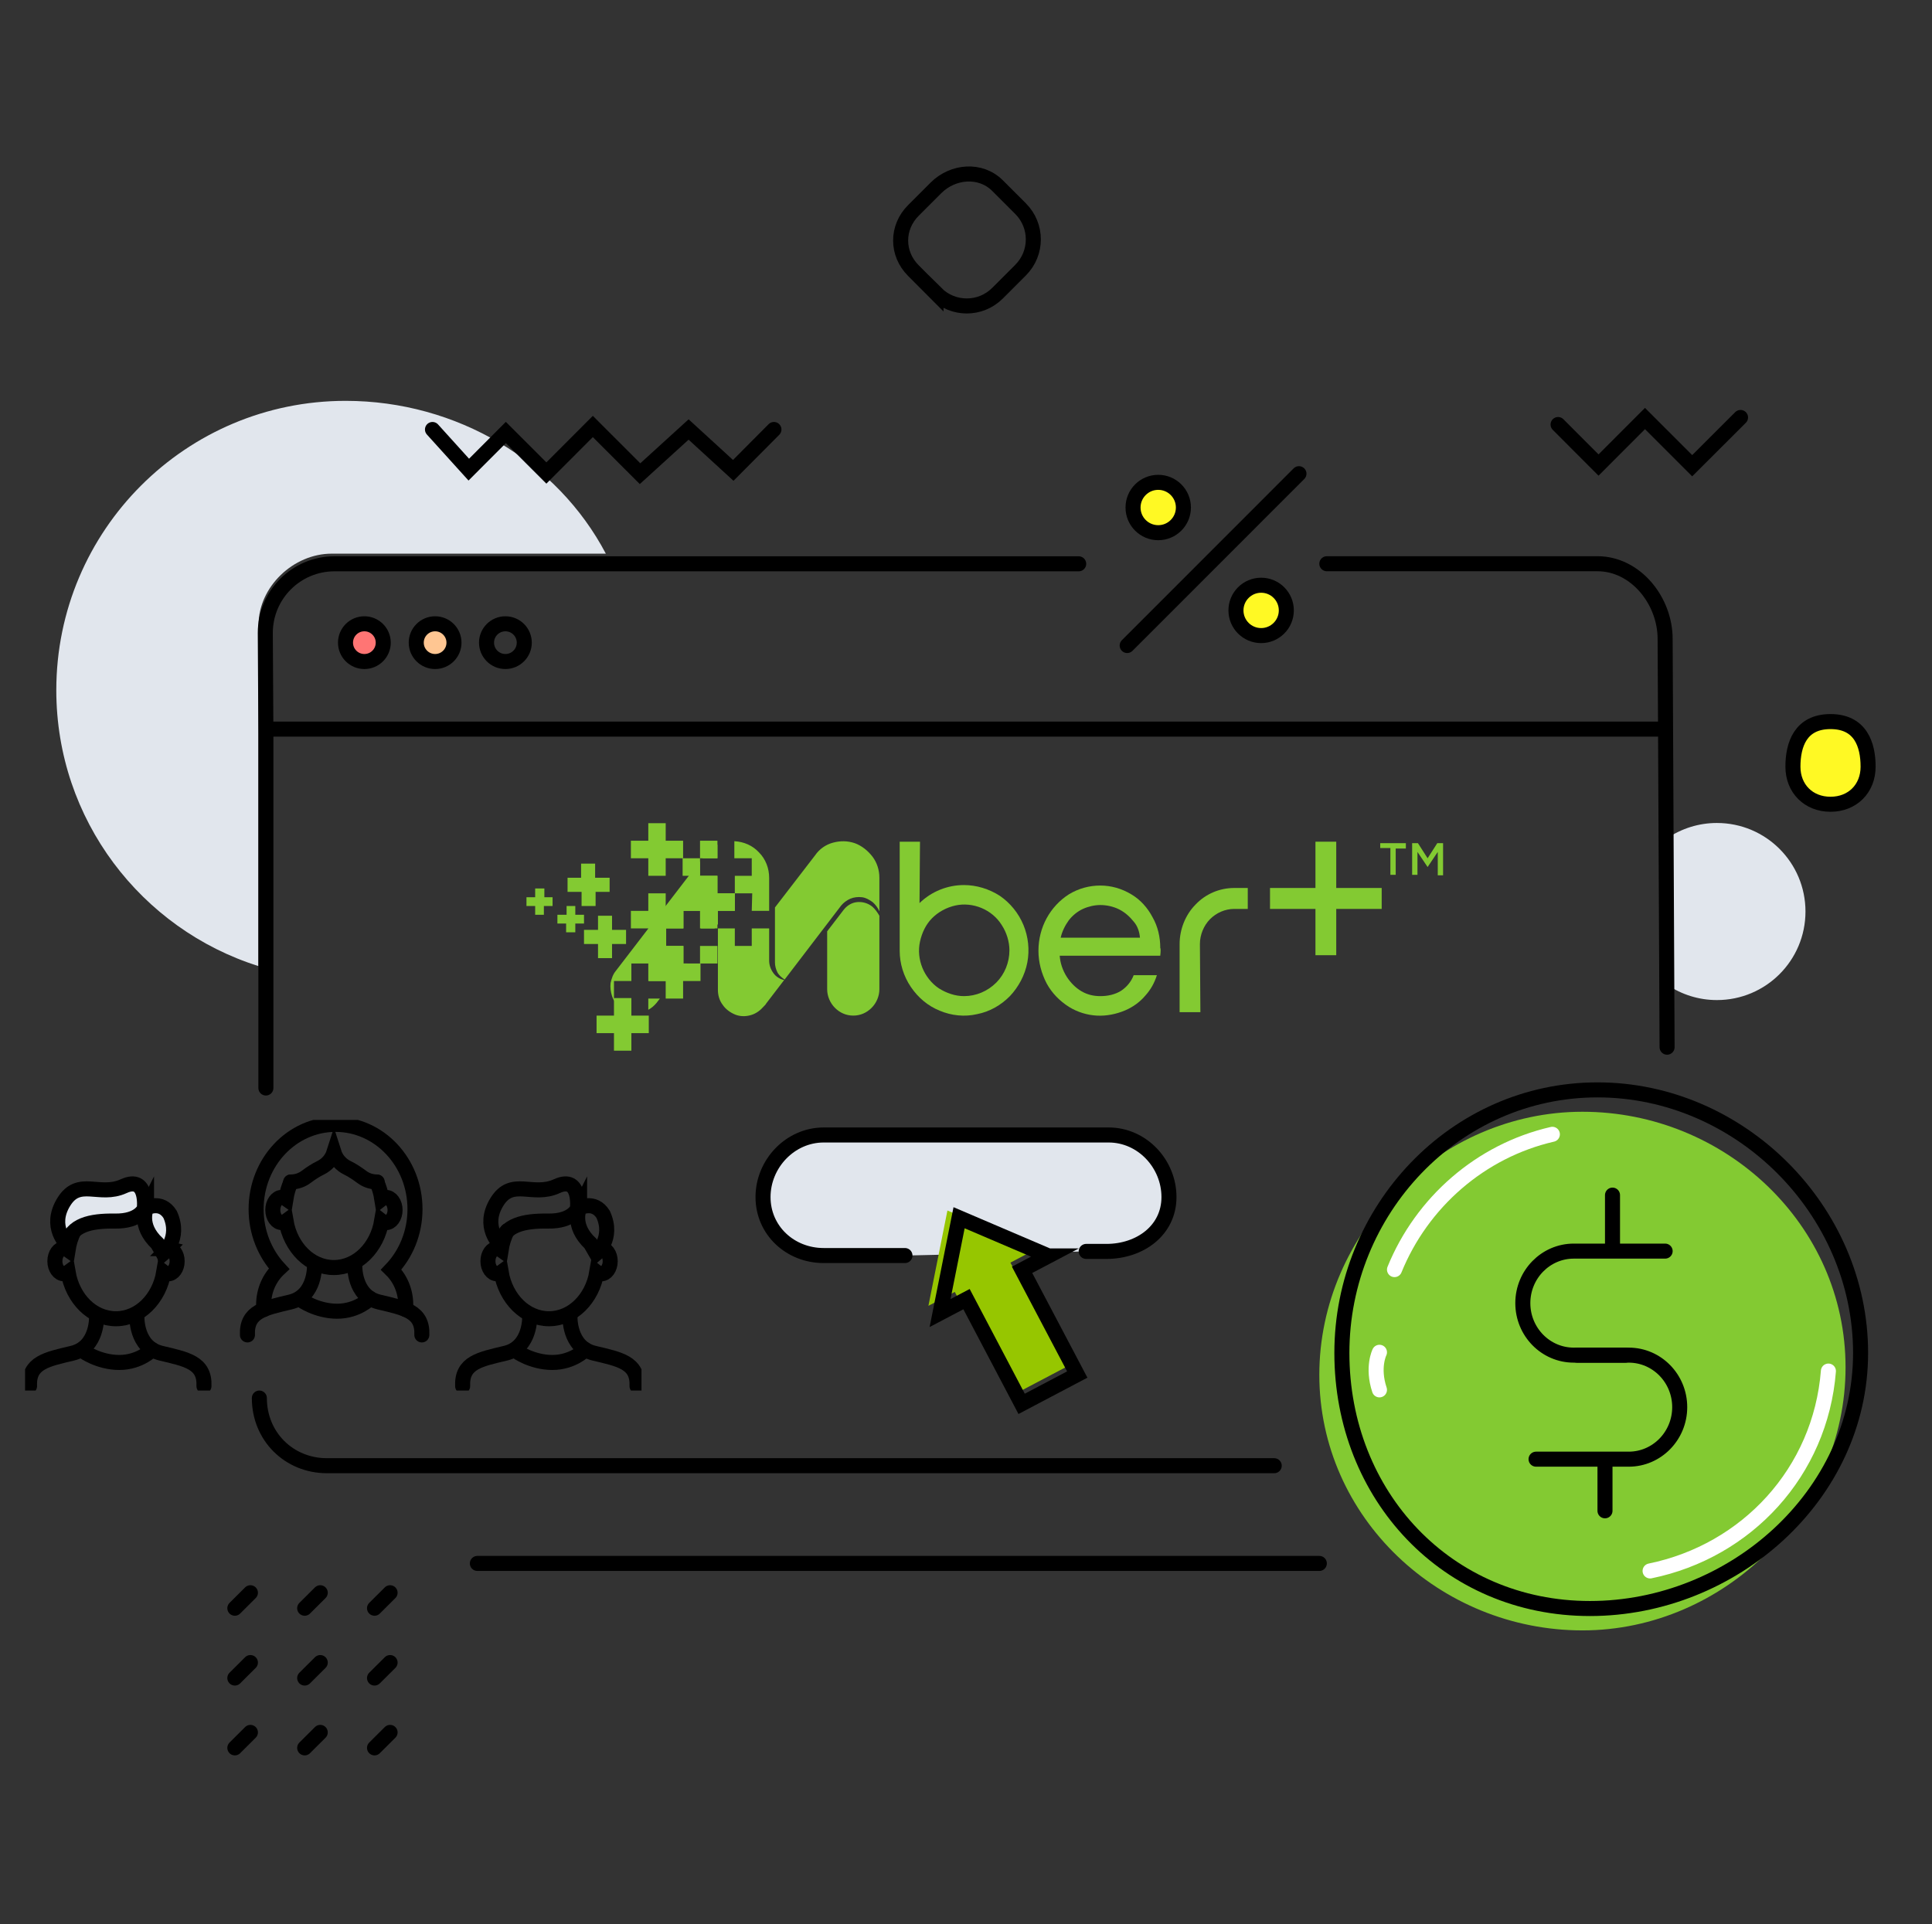 <svg id="eaYSWl59rqw1" xmlns="http://www.w3.org/2000/svg" xmlns:xlink="http://www.w3.org/1999/xlink" viewBox="0 0 257 256" shape-rendering="geometricPrecision" text-rendering="geometricPrecision">
<rect x="0" y="0" width="257" height="256" fill="#333333" stroke="none"/>
<g id="eaYSWl59rqw2_ts" transform="translate(210.5,182.41) scale(1,1)"><g transform="translate(-210.5,-182.41)"><path d="M175.5,184c0,18.98,16.02,34,35,34s35-16.02,35-35-16.02-34-35-34-35,16.02-35,35Z" transform="translate(0-1.09)" fill="#83ca32"/><path d="M219.5,209c12.89-2.64,22.66-13.18,23.72-26.59" fill="none" stroke="#fff" stroke-width="2" stroke-linecap="round" stroke-miterlimit="10"/><path d="M183.5,180c0,0-1,2,0,5" transform="translate(0-.09)" fill="none" stroke="#fff" stroke-width="2" stroke-linecap="round" stroke-miterlimit="10"/><path d="M206.5,151c-9.57,2.2-17.37,9.07-21,18" transform="translate(0-.09)" fill="none" stroke="#fff" stroke-width="2" stroke-linecap="round" stroke-miterlimit="10"/><path d="M178.5,180c0,18.98,14.02,34,33,34s36-15.02,36-34-16.02-35-35-35-34,16.02-34,35Z" fill="none" stroke="#000" stroke-width="2" stroke-linecap="round" stroke-miterlimit="10"/><path d="M216.14,180.29h-6.86c-3.75,0-6.78-3.1-6.78-6.92s3.04-6.92,6.78-6.92h12.15" transform="translate(.07 0)" fill="none" stroke="#000" stroke-width="2" stroke-linecap="round" stroke-miterlimit="10"/><path d="M214.5,159v7" fill="none" stroke="#000" stroke-width="2" stroke-linecap="round" stroke-linejoin="round"/><path d="M213.5,195v6" fill="none" stroke="#000" stroke-width="2" stroke-linecap="round" stroke-linejoin="round"/><path d="M209.8,180.29h6.86c3.75,0,6.78,3.1,6.78,6.92s-3.04,6.92-6.78,6.92h-12.33" fill="none" stroke="#000" stroke-width="2" stroke-linecap="round" stroke-miterlimit="10"/></g></g><path d="M34.39,83.15c0-5.08,4.64-9.49,9.72-9.49h36.48c-6.44-12.25-19.8-20.33-34.61-20.33-21.26,0-38.49,17.23-38.49,38.49C7.49,109.04,18.79,123.61,34.38,128.53v-45.38h.01Z" fill="#e1e6ed"/><path d="M228.39,109.49c-2.43,0-4.69.74-6.57,2v19.56c1.88,1.26,4.14,2,6.57,2c6.51,0,11.78-5.27,11.78-11.78s-5.27-11.78-11.78-11.78v0Z" fill="#e1e6ed"/><path d="M169.5,195h-126c-5.08,0-9-3.92-9-9" fill="none" stroke="#000" stroke-width="2" stroke-linecap="round" stroke-miterlimit="10"/><path d="M176.5,75h36c5.08,0,9,4.92,9,10l.26,54.32" fill="none" stroke="#000" stroke-width="2" stroke-linecap="round" stroke-miterlimit="10"/><path d="M35.37,144.75v-47.12l-.08-13.42c0-5.08,4.12-9.2,9.2-9.2h99" fill="none" stroke="#000" stroke-width="2" stroke-linecap="round" stroke-miterlimit="10"/><path d="M175.5,208h-112" fill="none" stroke="#000" stroke-width="2" stroke-linecap="round" stroke-miterlimit="10"/><path d="M48.47,88.01c1.386,0,2.51-1.124,2.51-2.51s-1.124-2.51-2.51-2.51-2.51,1.124-2.51,2.51s1.124,2.51,2.51,2.51Z" fill="#ff7574" stroke="#000" stroke-width="2" stroke-linecap="round" stroke-miterlimit="10"/><path d="M57.88,88.01c1.386,0,2.51-1.124,2.51-2.51s-1.124-2.51-2.51-2.51-2.51,1.124-2.51,2.51s1.124,2.51,2.51,2.51Z" fill="#ffc692" stroke="#000" stroke-width="2" stroke-linecap="round" stroke-miterlimit="10"/><path d="M67.23,88.01c1.386,0,2.51-1.124,2.51-2.51s-1.124-2.51-2.51-2.51c-1.386,0-2.51,1.124-2.51,2.51s1.124,2.51,2.51,2.51Z" fill="none" stroke="#000" stroke-width="2" stroke-linecap="round" stroke-miterlimit="10"/><path d="M124.51,39.02l-3.01-3.02c-2.26-2.26-2.26-5.74,0-8l3-3c2.26-2.26,5.93-2.56,8.19-.31l3.07,3.07c2.26,2.26,2.26,5.92,0,8.18l-3.07,3.07c-2.26,2.26-5.92,2.26-8.18,0v.01Z" fill="none" stroke="#000" stroke-width="2" stroke-linecap="round" stroke-miterlimit="10"/><path d="M248.5,102c0,2.92-2.08,5-5,5s-5-2.08-5-5s1-6,5-6s5,3.08,5,6Z" fill="#fff924" stroke="#000" stroke-width="2" stroke-linecap="round" stroke-miterlimit="10"/><path d="M57.53,57.14l4.83,5.34l4.93-4.94l5.39,5.39l6.18-6.19l6.28,6.28l6.46-5.88l5.94,5.44l5.41-5.44" fill="none" stroke="#000" stroke-width="2" stroke-linecap="round" stroke-miterlimit="10"/><path d="M207.26,56.48l5.38,5.39l6.18-6.19l6.28,6.28l6.43-6.42" fill="none" stroke="#000" stroke-width="2" stroke-linecap="round" stroke-miterlimit="10"/><path d="M154.342,127.147h-13.376c.064.972.386,1.944.965,2.851.514.778,1.157,1.426,1.929,1.88s1.608.648,2.508.648c.965,0,1.929-.194,2.765-.713.772-.518,1.351-1.231,1.672-2.074h3.087c-.321,1.037-.836,1.944-1.543,2.722-.708.843-1.608,1.491-2.637,1.944-1.222.519-2.508.778-3.794.713s-2.572-.453-3.73-1.166c-1.222-.778-2.251-1.815-2.958-3.111-.708-1.361-1.094-2.852-1.094-4.342c0-1.556.386-3.046,1.094-4.342.707-1.297,1.736-2.398,2.958-3.176c1.286-.778,2.701-1.167,4.18-1.167c1.415,0,2.83.389,4.116,1.167c1.222.713,2.186,1.815,2.83,3.046.707,1.231,1.028,2.657,1.028,4.083.065.065.065.454,0,1.037Zm-2.701-2.398c-.064-.778-.321-1.555-.836-2.139-.514-.648-1.157-1.231-1.929-1.62s-1.672-.583-2.508-.583c-.772,0-1.608.194-2.315.518s-1.351.843-1.865,1.491c-.515.713-.9,1.49-1.093,2.333h10.546Z" fill="#83ca32"/><path d="M159.68,134.664h-2.765v-9.073c0-1.945.771-3.889,2.122-5.25c1.35-1.426,3.215-2.203,5.145-2.203h1.8v2.786h-1.8c-1.222,0-2.38.519-3.216,1.361-.836.843-1.35,2.074-1.35,3.306l.064,9.073Z" fill="#83ca32"/><path d="M128.232,117.749c-2.187,0-4.309.843-5.916,2.398l.064-8.166h-2.701v14.518c0,1.685.514,3.37,1.479,4.795.965,1.426,2.251,2.528,3.859,3.176c1.543.648,3.279.842,4.951.454c1.672-.324,3.152-1.167,4.373-2.398c1.158-1.232,1.994-2.787,2.316-4.472.321-1.685.128-3.435-.515-4.99-.643-1.556-1.736-2.917-3.151-3.889-1.415-.907-3.087-1.426-4.759-1.426Zm0,14.777c-1.158,0-2.315-.389-3.344-1.037-.965-.648-1.736-1.62-2.187-2.722-.45-1.102-.578-2.333-.321-3.5.257-1.166.772-2.268,1.608-3.111.836-.842,1.929-1.425,3.086-1.685c1.158-.259,2.38-.129,3.473.324c1.093.454,2.058,1.232,2.701,2.269.643.972,1.029,2.203,1.029,3.37c0,1.62-.643,3.175-1.736,4.277-1.158,1.167-2.701,1.815-4.309,1.815Z" fill="#83ca32"/><path d="M183.796,118.138h-6.045v-6.157h-2.766v6.157h-6.045v2.787h6.045v6.157h2.766v-6.157h6.045v-2.787Z" fill="#83ca32"/><path d="M95.434,118.851v-2.333h-2.315v2.333h-2.315v2.333h2.315v2.333h2.315v-2.333h2.315v-2.333h-2.315Z" fill="#83ca32"/><path d="M88.553,121.184v-2.333h-2.315v2.333h-2.315v2.333h2.315v2.333h2.315v-2.333h2.315v-2.333h-2.315Z" fill="#83ca32"/><path d="M88.553,111.852v-2.333h-2.315v2.333h-2.315v2.333h2.315v2.333h2.315v-2.333h2.315v-2.333h-2.315Z" fill="#83ca32"/><path d="M81.415,123.711v-1.879h-1.865v1.879h-1.865v1.88h1.865v1.879h1.865v-1.879h1.865v-1.88h-1.865Z" fill="#83ca32"/><path d="M79.164,116.712v-1.815h-1.865v1.88h-1.801v1.879h1.865v1.88h1.865v-1.88h1.865v-1.879h-1.929v-.065Z" fill="#83ca32"/><path d="M90.868,128.184v-2.333h-2.315v2.333h-2.315v2.333h2.315v2.333h2.315v-2.333h2.315v-2.333h-2.315Z" fill="#83ca32"/><path d="M93.119,114.186h-2.315v2.333h2.315v-2.333Z" fill="#83ca32"/><path d="M95.435,111.852h-2.315v2.333h2.315v-2.333Z" fill="#83ca32"/><path d="M95.435,125.851h-2.315v2.333h2.315v-2.333Z" fill="#83ca32"/><path d="M76.528,121.702v-1.167h-1.158v1.167h-1.222v1.166h1.158v1.167h1.222v-1.167h1.158v-1.166h-1.158Z" fill="#83ca32"/><path d="M72.412,119.37v-1.167h-1.222v1.167h-1.158v1.166h1.158v1.167h1.158v-1.167h1.157v-1.166h-1.093Z" fill="#83ca32"/><path d="M97.749,118.851h-2.315v-2.334h-2.315v-1.944L81.929,129.155c-.386.454-.579,1.037-.707,1.62-.064.584,0,1.167.193,1.75s.514,1.037.965,1.426.965.648,1.543.778v-1.88h-2.251v-2.333h2.315v-2.333h2.315v2.333h2.315v1.361l2.83-3.694h-.514v-2.333h-2.315v-2.333h2.315v-2.333h2.315v2.333h1.801l.45-.584v-1.749h2.251v-2.333ZM95.434,112.37c-.643.324-1.222.777-1.672,1.361l-.322.453h1.994v-1.814ZM100,121.184h2.315v-3.565-.842c0-1.232-.45-2.463-1.35-3.37-.836-.908-1.994-1.426-3.28-1.491v2.268h2.315v2.333h-2.251v2.334h2.315L100,121.184Zm2.315,6.61v-4.277h-2.315v2.333h-2.251v-2.333h-2.251v8.166c0,.712.193,1.425.643,2.009.386.583,1.029,1.037,1.672,1.296s1.415.259,2.058.065c.708-.195,1.287-.648,1.737-1.167.128-.13.257-.259.321-.389l2.38-3.111c-.579-.129-1.094-.453-1.415-.907-.386-.518-.579-1.102-.579-1.685ZM86.238,134.34c.386-.195.772-.519,1.093-.908l.45-.583h-1.543v1.491ZM116.013,120.6c-.579-.453-1.286-.648-1.994-.583-.707.065-1.35.454-1.8,1.037l-2.187,2.852v7.712c0,.907.386,1.814,1.029,2.462.643.649,1.479,1.037,2.444,1.037s1.801-.388,2.444-1.037c.643-.648,1.029-1.555,1.029-2.462v-9.786c-.258-.454-.579-.908-.965-1.232Zm-2.315-8.425c-.965-.324-1.929-.324-2.894-.065-.965.26-1.801.843-2.379,1.685l-5.338,6.935v7.323c0,.454.128.908.321,1.296.193.389.579.713.965.973l3.859-5.055l3.665-4.796c.322-.389.772-.713,1.222-.908.45-.194,1.029-.259,1.544-.194.514.065.964.324,1.414.648.386.324.708.778.901,1.231v-4.471c0-1.037-.322-2.009-.901-2.787-.643-.843-1.479-1.491-2.379-1.815Z" fill="#83ca32"/><path d="M83.987,135.118v-2.333h-2.315v2.333h-2.315v2.333h2.315v2.333h2.315v-2.333h2.315v-2.333h-2.315Z" fill="#83ca32"/><path d="M185.725,116.388h-.772v-3.564h-1.351v-.648h3.409v.713h-1.351v3.499h.065Z" fill="#83ca32"/><path d="M189.905,115.351l-1.35-2.009v3.046h-.708v-4.212h.772l1.286,2.009l1.286-2.009h.772v4.277h-.707v-3.111l-1.351,2.009Z" fill="#83ca32"/><path d="M144.49,166.49h2.7c4.46,0,8.31-2.8,8.31-7.23s-3.57-8.26-8.02-8.26h-37.91c-4.46,0-8.07,3.83-8.07,8.26s3.61,7.78,8.07,7.78h10.81" fill="#e1e6ed"/><path d="M144.49,166.49h2.7c4.46,0,8.31-2.8,8.31-7.23s-3.57-8.26-8.02-8.26h-37.91c-4.46,0-8.07,3.83-8.07,8.26s3.61,7.78,8.07,7.78h10.81" fill="none" stroke="#000" stroke-width="2" stroke-linecap="round" stroke-miterlimit="10"/><path d="M137.92,166.13l-11.89-5.08-2.53,12.68l3.51-1.85l7.34,13.92l7.39-3.89-7.33-13.93l3.51-1.85Z" fill="#96c600"/><path d="M139.47,167.09l-11.89-5.08-2.53,12.68l3.52-1.85l7.33,13.93l7.4-3.9-7.34-13.93l3.51-1.85Z" fill="none" stroke="#000" stroke-width="2" stroke-linecap="round" stroke-miterlimit="10"/><path d="M154.07,70.87c1.85,0,3.35-1.5,3.35-3.35s-1.5-3.35-3.35-3.35-3.35,1.5-3.35,3.35s1.5,3.35,3.35,3.35Z" fill="#fff924" stroke="#000" stroke-width="2" stroke-linecap="round" stroke-miterlimit="10"/><path d="M167.76,84.559c1.85,0,3.35-1.5,3.35-3.35c0-1.85-1.5-3.35-3.35-3.35s-3.35,1.5-3.35,3.35c0,1.85,1.5,3.35,3.35,3.35Z" fill="#fff924" stroke="#000" stroke-width="2" stroke-linecap="round" stroke-miterlimit="10"/><path d="M172.79,63.02l-14.37,14.38-8.48,8.48" fill="none" stroke="#000" stroke-width="2" stroke-linecap="round" stroke-miterlimit="10"/><path d="M31.24,213.96l2.07-2.06" fill="none" stroke="#000" stroke-width="2" stroke-linecap="round" stroke-miterlimit="10"/><path d="M40.53,213.96l2.07-2.06" fill="none" stroke="#000" stroke-width="2" stroke-linecap="round" stroke-miterlimit="10"/><path d="M49.82,213.96l2.07-2.06" fill="none" stroke="#000" stroke-width="2" stroke-linecap="round" stroke-miterlimit="10"/><path d="M31.24,223.25l2.07-2.06" fill="none" stroke="#000" stroke-width="2" stroke-linecap="round" stroke-miterlimit="10"/><path d="M40.53,223.25l2.07-2.06" fill="none" stroke="#000" stroke-width="2" stroke-linecap="round" stroke-miterlimit="10"/><path d="M49.82,223.25l2.07-2.06" fill="none" stroke="#000" stroke-width="2" stroke-linecap="round" stroke-miterlimit="10"/><path d="M31.24,232.54l2.07-2.06" fill="none" stroke="#000" stroke-width="2" stroke-linecap="round" stroke-miterlimit="10"/><path d="M40.53,232.54l2.07-2.06" fill="none" stroke="#000" stroke-width="2" stroke-linecap="round" stroke-miterlimit="10"/><path d="M49.82,232.54l2.07-2.06" fill="none" stroke="#000" stroke-width="2" stroke-linecap="round" stroke-miterlimit="10"/><path d="M221.5,97h-186" fill="none" stroke="#000" stroke-width="2" stroke-linecap="round" stroke-miterlimit="10"/><g clip-path="url(#eaYSWl59rqw81)"><g><path d="M67.471,163.747c-.393.771-.672,1.635-.815,2.553-.167-.118-.345-.188-.547-.188-.666,0-1.201.753-1.201,1.676c0,.924.541,1.677,1.201,1.677.202,0,.392-.077.559-.2.601,3.523,3.217,6.182,6.357,6.182c3.14,0,5.768-2.665,6.362-6.194.172.135.369.218.583.218.666,0,1.201-.753,1.201-1.677c0-.923-.541-1.676-1.201-1.676-.208,0-.398.076-.565.206" fill="none" stroke="#000" stroke-width="2" stroke-linecap="round" stroke-miterlimit="10"/><path d="M77.098,160.705c0,0-1.159,2.295,1.451,4.736l.773,1.341c0,0,2.367-2.006.916-5.212-1.219-1.947-3.14-.859-3.14-.859v-.006Z" fill="none" stroke="#000" stroke-width="2" stroke-linecap="round" stroke-miterlimit="10"/><path d="M76.818,160.782c0,0-.63,1.723-3.913,1.67-3.288-.047-5.798.524-6.38,3.059c0,0-2.462-2.294-.434-5.594s4.733-.623,7.974-2.106c3.241-1.482,2.753,2.965,2.753,2.965v.006Z" fill="none" stroke="#000" stroke-width="2" stroke-linecap="round" stroke-miterlimit="10"/><path d="M75.819,175.1c0,0-.19,4.123,3.223,4.935s5.833,1.247,5.697,4.376" fill="none" stroke="#000" stroke-width="2" stroke-linecap="round" stroke-miterlimit="10"/><path d="M70.462,175.1c0,0,.19,4.123-3.223,4.935s-5.833,1.247-5.697,4.376" fill="none" stroke="#000" stroke-width="2" stroke-linecap="round" stroke-miterlimit="10"/><path d="M68.654,179.759c0,0,2.069,1.505,4.822,1.505c2.753,0,4.388-1.705,4.388-1.705" fill="none" stroke="#000" stroke-width="2" stroke-linecap="round" stroke-miterlimit="10"/><path d="M22.368,166.112c-.208,0-.398.076-.565.206-.553-3.594-3.199-6.324-6.38-6.324s-5.816,2.718-6.375,6.306c-.166-.118-.345-.188-.547-.188-.666,0-1.201.753-1.201,1.676c0,.924.541,1.677,1.201,1.677.202,0,.392-.077.559-.2.601,3.523,3.217,6.182,6.357,6.182s5.768-2.665,6.363-6.194c.172.135.369.218.583.218.666,0,1.201-.753,1.201-1.677c0-.923-.541-1.676-1.201-1.676l.006-.006Z" fill="none" stroke="#000" stroke-width="2" stroke-linecap="round" stroke-miterlimit="10"/><path d="M19.489,160.705c0,0-1.159,2.295,1.451,4.736l.773,1.341c0,0,2.367-2.006.916-5.212-1.219-1.947-3.14-.859-3.14-.859v-.006Z" fill="#e1e6ed" stroke="#000" stroke-width="2" stroke-linecap="round" stroke-miterlimit="10"/><path d="M19.204,160.782c0,0-.63,1.723-3.913,1.67-3.288-.047-5.798.524-6.38,3.059c0,0-2.462-2.294-.434-5.594s4.733-.623,7.974-2.106c3.241-1.482,2.753,2.965,2.753,2.965v.006Z" fill="#e1e6ed" stroke="#000" stroke-width="2" stroke-linecap="round" stroke-miterlimit="10"/><path d="M18.211,175.1c0,0-.19,4.123,3.223,4.935s5.833,1.247,5.697,4.376" fill="none" stroke="#000" stroke-width="2" stroke-linecap="round" stroke-miterlimit="10"/><path d="M12.848,175.1c0,0,.19,4.123-3.223,4.935s-5.833,1.247-5.697,4.376" fill="none" stroke="#000" stroke-width="2" stroke-linecap="round" stroke-miterlimit="10"/><path d="M11.046,179.759c0,0,2.069,1.505,4.822,1.505s4.388-1.705,4.388-1.705" fill="none" stroke="#000" stroke-width="2" stroke-linecap="round" stroke-miterlimit="10"/><path d="M53.943,174.217c.018-.206.03-.411.03-.623c0-1.853-.743-3.518-1.933-4.683c1.95-2.047,3.163-4.894,3.163-8.047c0-6.229-4.733-11.276-10.567-11.276-5.833,0-10.567,5.047-10.567,11.276c0,3.089,1.165,5.889,3.05,7.93-1.255,1.17-2.051,2.882-2.051,4.8c0,.212.012.417.03.623" fill="none" stroke="#000" stroke-width="2" stroke-linecap="round" stroke-miterlimit="10"/><path d="M38.69,157.265c-.309.688-.529,1.435-.654,2.223-.167-.117-.345-.188-.547-.188-.666,0-1.201.753-1.201,1.676c0,.924.541,1.677,1.201,1.677.202,0,.393-.077.559-.2.601,3.523,3.217,6.182,6.357,6.182s5.768-2.664,6.363-6.194c.172.135.369.218.583.218.666,0,1.201-.753,1.201-1.677c0-.923-.541-1.676-1.201-1.676-.208,0-.398.076-.565.206-.125-.794-.345-1.541-.654-2.23" fill="none" stroke="#000" stroke-width="2" stroke-linecap="round" stroke-miterlimit="10"/><path d="M47.194,168.288c0,0-.19,4.124,3.223,4.935c3.413.812,5.833,1.247,5.697,4.377" fill="none" stroke="#000" stroke-width="2" stroke-linecap="round" stroke-miterlimit="10"/><path d="M41.836,168.288c0,0,.19,4.124-3.223,4.935-3.413.812-5.833,1.247-5.697,4.377" fill="none" stroke="#000" stroke-width="2" stroke-linecap="round" stroke-miterlimit="10"/><path d="M40.028,172.941c0,0,2.069,1.506,4.822,1.506c2.753,0,4.388-1.706,4.388-1.706" fill="none" stroke="#000" stroke-width="2" stroke-linecap="round" stroke-miterlimit="10"/><path d="M38.666,157.253c.779,0,1.498-.253,2.075-.689.577-.435,1.237-.876,1.915-1.205.838-.406,1.481-1.142,1.766-2.036.285.894.933,1.624,1.766,2.036.678.329,1.308.752,1.915,1.205.607.453,1.296.689,2.075.689" fill="none" stroke="#000" stroke-width="2" stroke-linecap="round" stroke-miterlimit="10"/></g><clipPath id="eaYSWl59rqw81"><rect width="82" height="36" rx="0" ry="0" transform="translate(3.333 149)" fill="#fff"/></clipPath></g></svg>
